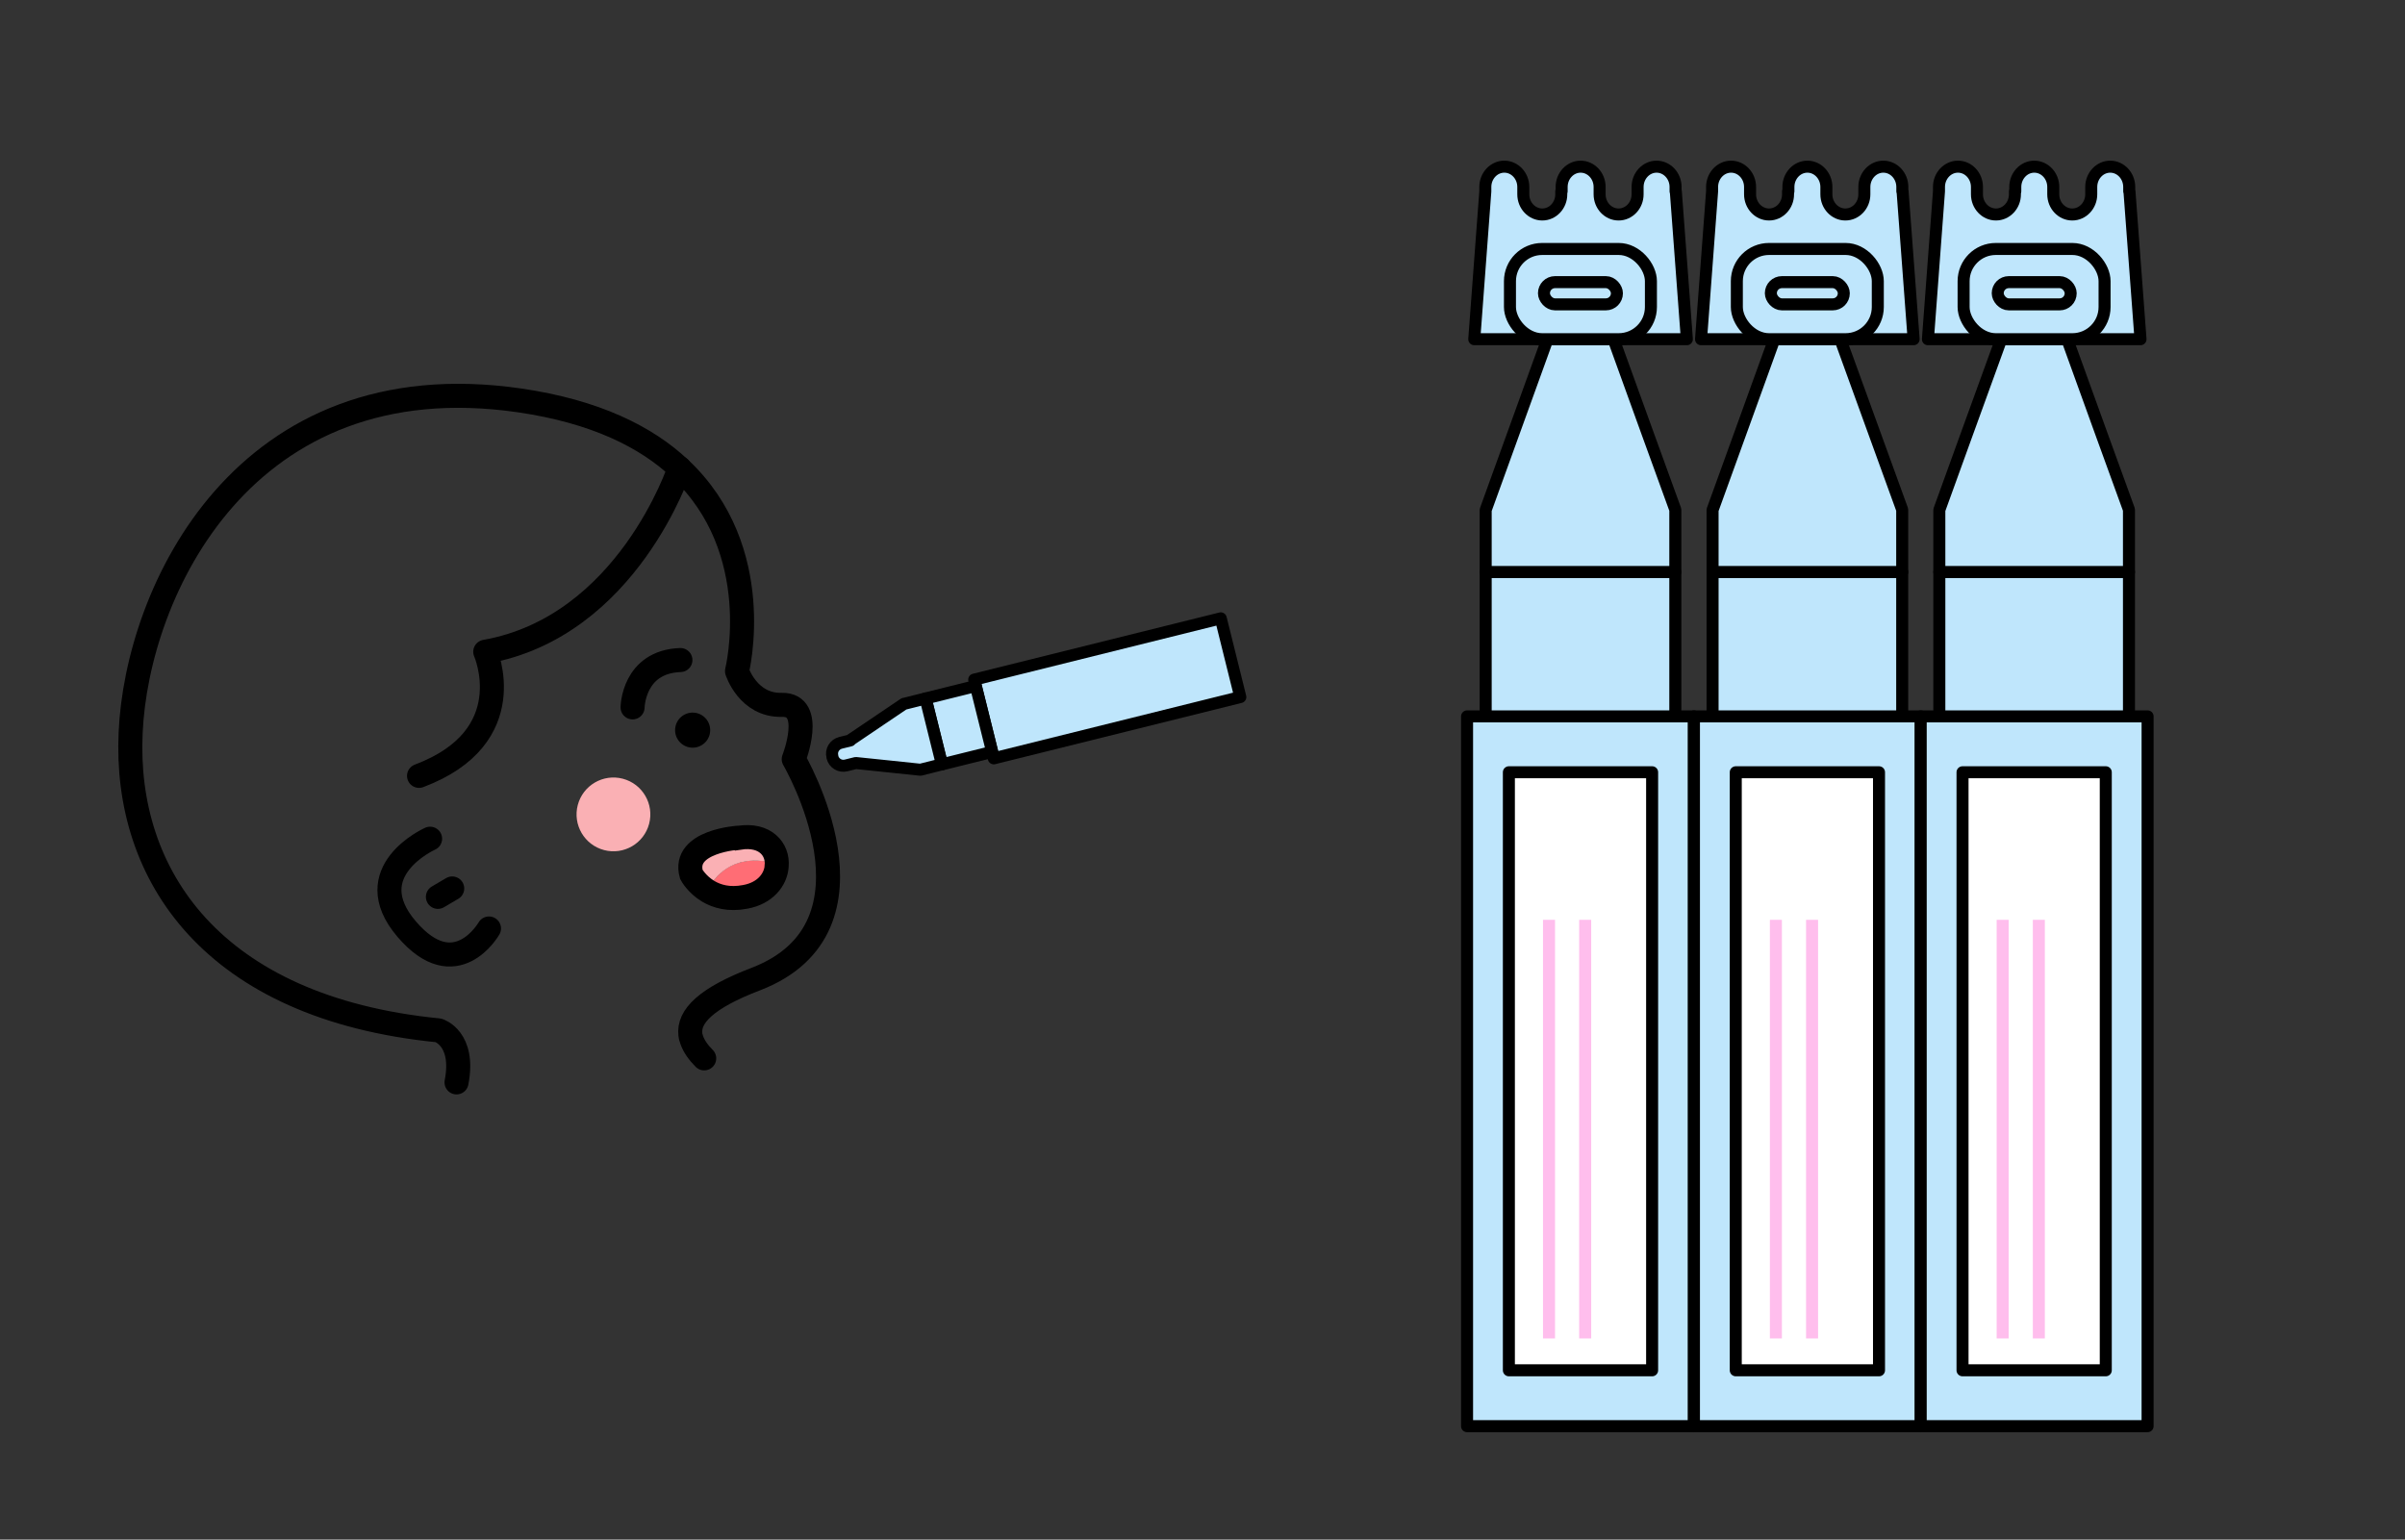 <?xml version="1.0" encoding="UTF-8"?><svg id="Calque_1" xmlns="http://www.w3.org/2000/svg" viewBox="0 0 200.13 128.13"><rect x="0" y="0" width="200.13" height="128.13" fill="#333333" stroke="none"/><defs><style>.cls-1,.cls-2,.cls-3{stroke-linecap:round;stroke-linejoin:round;}.cls-1,.cls-2,.cls-3,.cls-4{stroke:#000;}.cls-1,.cls-5{fill:#bfe6fc;}.cls-2{fill:#fff;}.cls-6{fill:#fab0b4;}.cls-7{fill:#ff6d75;}.cls-3,.cls-4{fill:none;stroke-width:2px;}.cls-5{stroke:#ffbeed;}.cls-5,.cls-4{stroke-miterlimit:10;}</style></defs><path class="cls-1" d="M140.36,28.23h-17.68l.92-12.31v-.36c0-.93,.71-1.69,1.58-1.69s1.58,.76,1.58,1.69v.61c0,.93,.71,1.68,1.58,1.68s1.58-.75,1.58-1.68v-.25h.03v-.36c0-.93,.71-1.69,1.58-1.69s1.58,.76,1.58,1.69v.61c0,.93,.71,1.68,1.58,1.68s1.58-.75,1.58-1.68v-.61c0-.93,.71-1.69,1.58-1.69s1.58,.76,1.58,1.69v.36h.02l.92,12.31Z"/><path class="cls-1" d="M159.23,28.23h-17.68l.92-12.31v-.36c0-.93,.71-1.69,1.58-1.69s1.58,.76,1.58,1.69v.61c0,.93,.71,1.68,1.58,1.68s1.58-.75,1.58-1.68v-.25h.03v-.36c0-.93,.71-1.69,1.58-1.69s1.58,.76,1.58,1.69v.61c0,.93,.71,1.68,1.58,1.68s1.58-.75,1.58-1.68v-.61c0-.93,.71-1.69,1.58-1.69s1.58,.76,1.58,1.69v.36h.02l.92,12.31Z"/><path class="cls-1" d="M178.11,28.23h-17.68l.92-12.31v-.36c0-.93,.71-1.69,1.58-1.69s1.58,.76,1.58,1.69v.61c0,.93,.71,1.68,1.58,1.68s1.58-.75,1.58-1.68v-.25h.03v-.36c0-.93,.71-1.69,1.58-1.69s1.58,.76,1.58,1.69v.61c0,.93,.71,1.68,1.58,1.68s1.58-.75,1.58-1.68v-.61c0-.93,.71-1.69,1.58-1.69s1.58,.76,1.58,1.69v.36h.02l.92,12.31Z"/><rect class="cls-1" x="122.08" y="59.62" width="18.88" height="59.07"/><rect class="cls-2" x="125.56" y="64.27" width="11.92" height="49.77"/><rect class="cls-1" x="123.63" y="47.6" width="15.78" height="12.02"/><polygon class="cls-1" points="134.27 28.23 128.77 28.23 125.91 36.14 123.63 42.44 123.63 47.6 139.41 47.6 139.41 42.42 137.14 36.17 134.27 28.23"/><rect class="cls-1" x="125.65" y="20.72" width="11.73" height="7.51" rx="2.68" ry="2.68"/><g><line class="cls-5" x1="128.9" y1="76.55" x2="128.9" y2="111.39"/><line class="cls-5" x1="131.91" y1="76.55" x2="131.91" y2="111.39"/></g><rect class="cls-1" x="140.96" y="59.62" width="18.88" height="59.07"/><rect class="cls-2" x="144.44" y="64.27" width="11.92" height="49.77"/><rect class="cls-1" x="142.51" y="47.6" width="15.78" height="12.02"/><polygon class="cls-1" points="153.14 28.23 147.65 28.23 144.79 36.14 142.51 42.44 142.51 47.6 158.29 47.6 158.29 42.42 156.02 36.17 153.14 28.23"/><rect class="cls-1" x="144.53" y="20.72" width="11.73" height="7.51" rx="2.68" ry="2.68"/><g><line class="cls-5" x1="147.78" y1="76.55" x2="147.78" y2="111.39"/><line class="cls-5" x1="150.79" y1="76.55" x2="150.79" y2="111.39"/></g><rect class="cls-1" x="159.83" y="59.62" width="18.88" height="59.07"/><rect class="cls-2" x="163.31" y="64.27" width="11.92" height="49.77"/><rect class="cls-1" x="161.38" y="47.6" width="15.78" height="12.02"/><polygon class="cls-1" points="172.02 28.23 166.53 28.23 163.66 36.14 161.38 42.44 161.38 47.6 177.16 47.6 177.16 42.42 174.89 36.17 172.02 28.23"/><rect class="cls-1" x="163.4" y="20.72" width="11.73" height="7.51" rx="2.68" ry="2.68"/><g><line class="cls-5" x1="166.65" y1="76.55" x2="166.65" y2="111.39"/><line class="cls-5" x1="169.66" y1="76.55" x2="169.66" y2="111.39"/></g><rect class="cls-1" x="128.48" y="23.48" width="6.07" height="1.85" rx=".92" ry=".92"/><rect class="cls-1" x="147.36" y="23.48" width="6.07" height="1.85" rx=".92" ry=".92"/><rect class="cls-1" x="166.24" y="23.48" width="6.07" height="1.85" rx=".92" ry=".92"/><rect class="cls-1" x="88.76" y="46.72" width="6.75" height="21.14" transform="translate(58.77 160.52) rotate(-103.96)"/><rect class="cls-1" x="76.97" y="58.21" width="5.65" height="4.3" transform="translate(40.47 152.35) rotate(-103.96)"/><path class="cls-1" d="M75.22,58.58l1.8-.45,1.36,5.48-1.79,.45-2.38-.25-2.99-.31-.81,.2c-.5,.13-1.02-.18-1.14-.69v-.04c-.14-.51,.17-1.02,.68-1.15l.81-.2v-.03s2.5-1.69,2.5-1.69l1.97-1.33Z"/><path class="cls-3" d="M37.99,90.08c.71-3.67-1.5-4.33-1.5-4.33-18.88-1.87-26.16-12.98-25.62-24.75,.51-11.77,9.42-31,32.35-27.68,6.33,.92,10.56,3.05,13.33,5.65,7.3,6.81,4.78,16.88,4.78,16.88,0,0,.91,2.88,3.72,2.81,2.8-.07,1,4.52,1,4.52,0,0,8.18,13.93-3.15,18.3-4.14,1.58-5.64,3.11-5.45,4.63,0,.06,.03,.11,.03,.18,.02,.07,.06,.15,.08,.25,.18,.52,.53,1.03,1.04,1.54"/><path class="cls-3" d="M35.79,69.8s-6.06,2.7-1.96,7.51c4.1,4.81,6.86-.04,6.86-.04"/><circle cx="57.63" cy="60.77" r="1.46" transform="translate(-15.76 101.1) rotate(-75.31)"/><path class="cls-3" d="M52.64,58.87s.04-3.8,3.98-3.94"/><line class="cls-3" x1="36.44" y1="74.64" x2="37.63" y2="73.94"/><circle class="cls-6" cx="51.04" cy="67.78" r="3.07" transform="translate(-27.46 99.96) rotate(-75.31)"/><path class="cls-7" d="M64.6,71.91s.02,.01,0,.03c-.08,1.11-.95,2.25-2.62,2.55-1.36,.26-2.35-.04-3.07-.46,0,0,.01-.02,.03-.05,.01-.03,.04-.08,.08-.15,.07-.12,.16-.28,.32-.49,.06-.07,.11-.14,.17-.21,.11-.14,.24-.28,.4-.43,.3-.28,.7-.56,1.19-.76,.12-.04,.24-.1,.38-.13,.09-.04,.18-.06,.29-.08,.75-.18,1.7-.18,2.83,.17Z"/><polygon class="cls-6" points="58.92 74.03 58.92 74.03 58.92 74.03 58.92 74.03"/><path class="cls-6" d="M64.6,71.91c-1.14-.35-2.08-.35-2.83-.17-.11,.01-.2,.04-.29,.08-.14,.03-.26,.09-.38,.13-.48,.2-.88,.48-1.19,.76-.16,.14-.29,.28-.4,.43-.07,.07-.13,.14-.17,.21-.15,.2-.25,.37-.32,.49-.04,.07-.07,.12-.08,.15-.01,.03-.03,.05-.03,.05-.99-.58-1.41-1.41-1.41-1.41-.77-2.79,3.97-3.06,3.97-3.06,2.17-.33,3.24,.98,3.12,2.34Z"/><path class="cls-6" d="M64.65,71.92l-.05,.02s0-.03,0-.03c.02,0,.03,.01,.05,.01Z"/><path class="cls-4" d="M61.5,69.71s-4.75,.27-3.97,3.06c0,0,.43,.82,1.41,1.41,.72,.42,1.71,.72,3.07,.46,1.67-.3,2.54-1.44,2.62-2.55,.01-.02,0-.03,0-.03,.12-1.37-.95-2.68-3.12-2.34Z"/><path class="cls-3" d="M56.55,38.96s-4.33,13.19-16.17,15.28c0,0,3.13,7.08-5.51,10.33"/></svg>